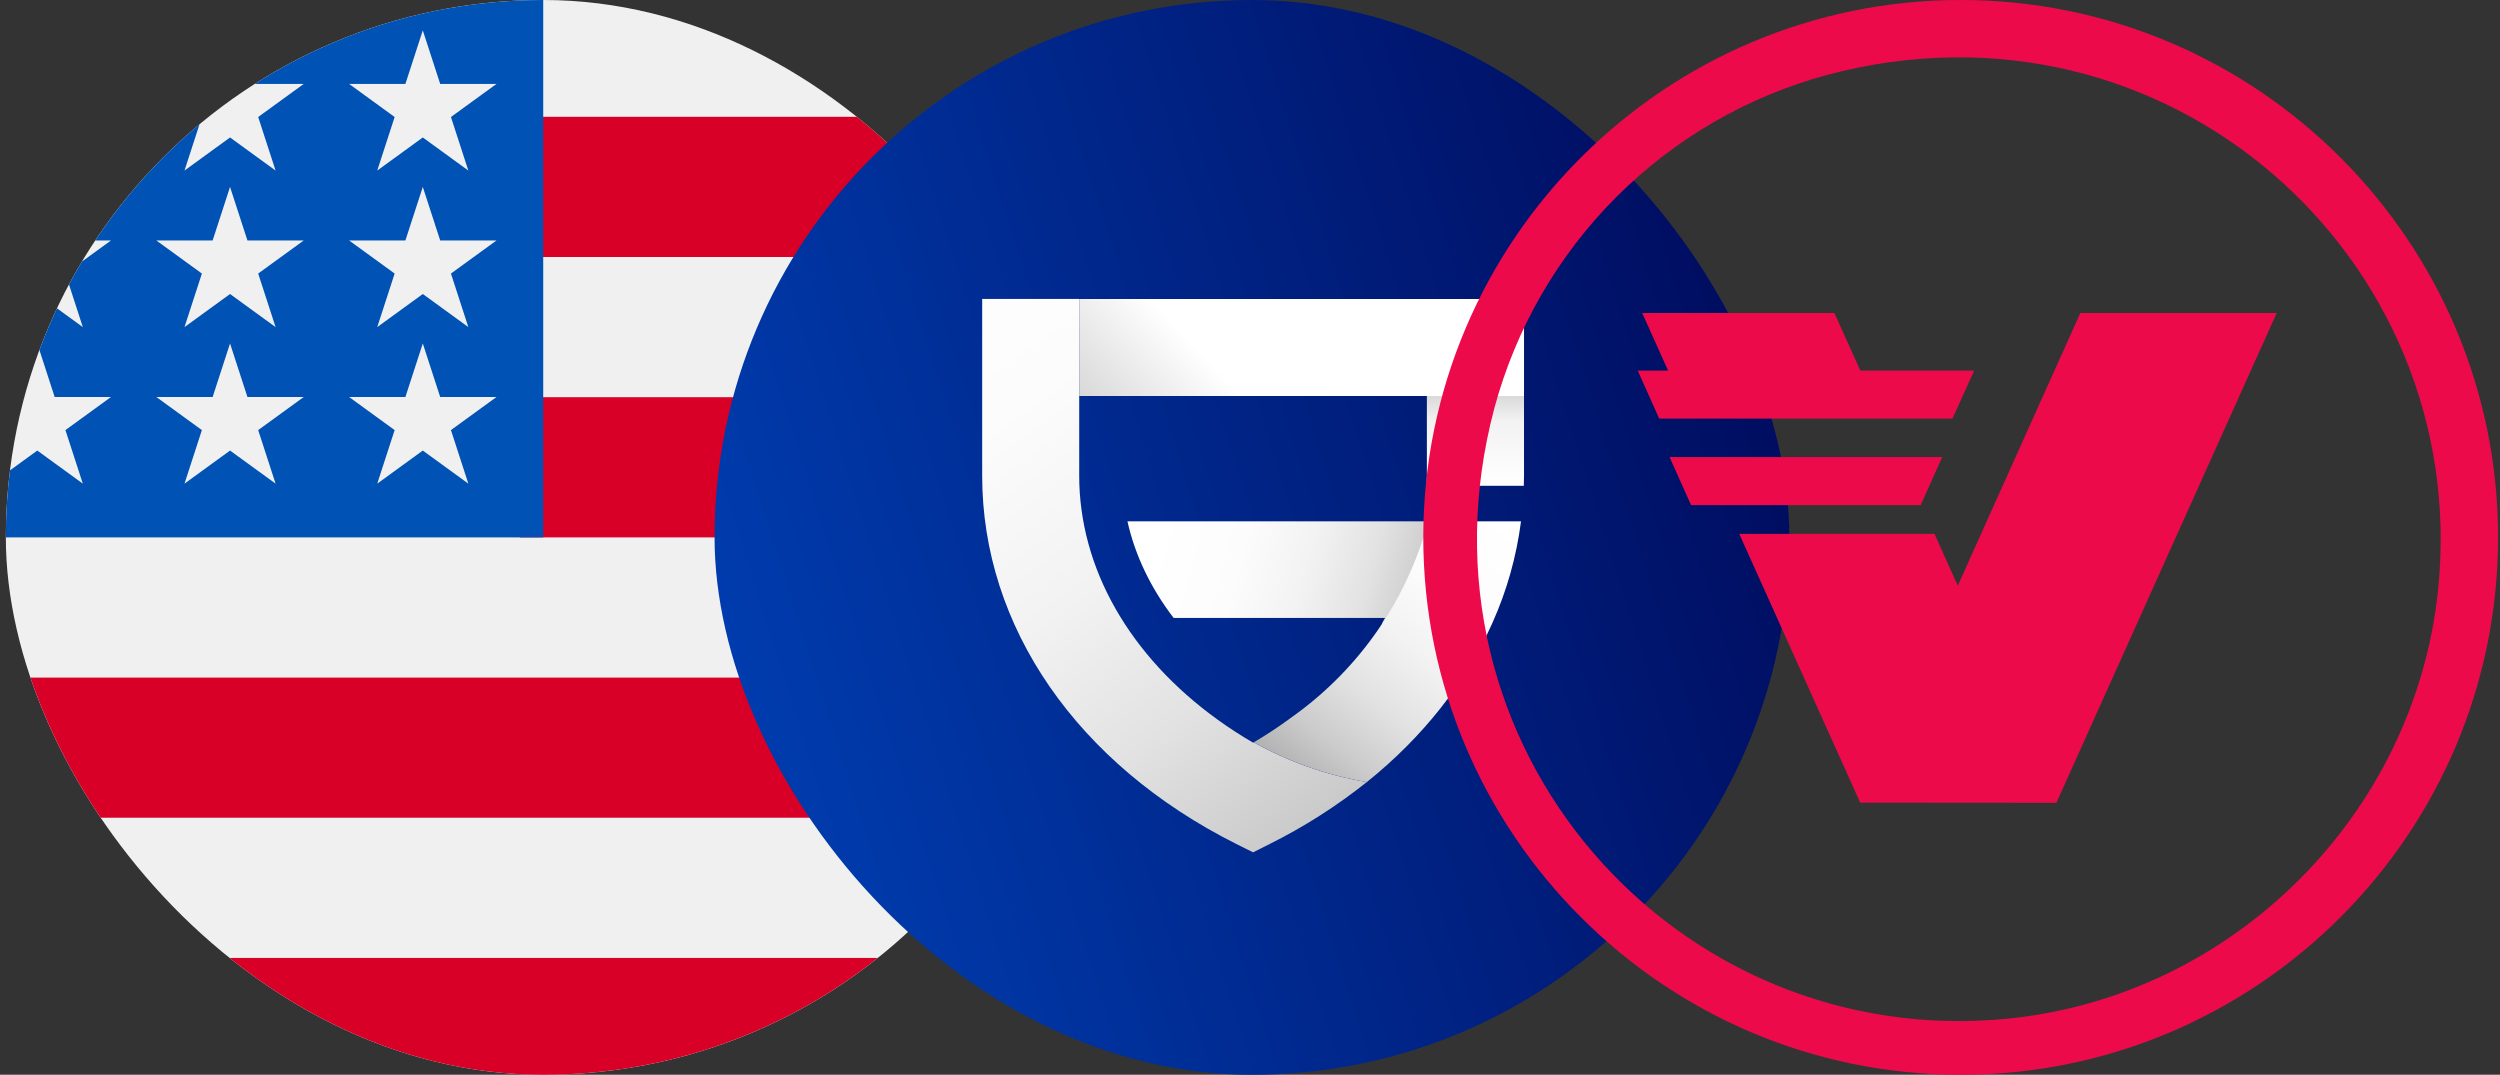 <svg width="321" height="138" viewBox="0 0 321 138" fill="none" xmlns="http://www.w3.org/2000/svg">
<rect x="0" y="0" width="321" height="138" fill="#333333" stroke="none"/>
<g clip-path="url(#clip0_4591_16735)">
<path d="M69.75 138C107.858 138 138.75 107.108 138.75 69C138.75 30.892 107.858 0 69.75 0C31.642 0 0.75 30.892 0.75 69C0.75 107.108 31.642 138 69.75 138Z" fill="#F0F0F0"/>
<path d="M66.75 69H138.75C138.75 62.772 137.92 56.739 136.373 51H66.75V69Z" fill="#D80027"/>
<path d="M66.75 33H128.623C124.399 26.108 118.998 20.015 112.701 15H66.75V33Z" fill="#D80027"/>
<path d="M69.75 138C85.989 138 100.915 132.387 112.702 123H26.799C38.585 132.387 53.511 138 69.75 138Z" fill="#D80027"/>
<path d="M10.877 105H128.623C132.014 99.467 134.643 93.419 136.373 87H3.127C4.857 93.419 7.486 99.467 10.877 105Z" fill="#D80027"/>
<path d="M32.712 10.775H39L33.151 15.024L35.385 21.9L29.537 17.651L23.688 21.9L25.618 15.96C20.468 20.25 15.955 25.276 12.235 30.875H14.25L10.527 33.58C9.947 34.548 9.391 35.531 8.857 36.528L10.635 42L7.318 39.59C6.494 41.337 5.74 43.123 5.062 44.947L7.021 50.975H14.25L8.401 55.224L10.635 62.1L4.787 57.851L1.283 60.396C0.933 63.215 0.75 66.086 0.75 69H69.75C69.75 30.893 69.75 26.4 69.75 0C56.119 0 43.413 3.954 32.712 10.775ZM35.385 62.1L29.537 57.851L23.688 62.1L25.922 55.224L20.073 50.975H27.303L29.537 44.1L31.771 50.975H39L33.151 55.224L35.385 62.1ZM33.151 35.124L35.385 42L29.537 37.751L23.688 42L25.922 35.124L20.073 30.875H27.303L29.537 24L31.771 30.875H39L33.151 35.124ZM60.135 62.1L54.287 57.851L48.438 62.1L50.672 55.224L44.824 50.975H52.053L54.287 44.1L56.521 50.975H63.75L57.901 55.224L60.135 62.1ZM57.901 35.124L60.135 42L54.287 37.751L48.438 42L50.672 35.124L44.824 30.875H52.053L54.287 24L56.521 30.875H63.75L57.901 35.124ZM57.901 15.024L60.135 21.9L54.287 17.651L48.438 21.9L50.672 15.024L44.824 10.775H52.053L54.287 3.9L56.521 10.775H63.75L57.901 15.024Z" fill="#0052B4"/>
</g>
<g clip-path="url(#clip1_4591_16735)">
<path d="M160.75 138C198.858 138 229.75 107.108 229.75 69C229.75 30.892 198.858 0 160.75 0C122.642 0 91.75 30.892 91.75 69C91.75 107.108 122.642 138 160.75 138Z" fill="url(#paint0_linear_4591_16735)"/>
<path d="M183.372 66.942C187.725 72.751 174.979 83.98 177.843 79.342H150.693C147.756 75.501 145.736 71.301 144.766 66.942H183.372Z" fill="url(#paint1_linear_4591_16735)"/>
<path d="M175.503 100.413C171.644 103.489 167.473 106.151 163.058 108.353L160.898 109.441L158.726 108.358C138.299 98.108 126.113 80.452 126.113 61.103V38.386H138.571V61.103C138.569 62.552 138.667 63.999 138.864 65.435C140.433 77.19 148.367 88.034 160.852 95.335C160.863 95.347 160.877 95.356 160.891 95.363C160.904 95.356 160.911 95.349 160.925 95.343L160.977 95.309C165.49 97.833 170.403 99.559 175.503 100.413Z" fill="url(#paint2_linear_4591_16735)"/>
<path d="M195.297 66.942C194.721 71.433 193.489 75.814 191.642 79.947C188.227 87.622 182.738 94.606 175.508 100.416C170.412 99.561 165.5 97.835 160.99 95.312C162.619 94.352 164.199 93.309 165.723 92.189C165.875 92.091 166.021 91.984 166.161 91.87C174.6 85.793 180.68 76.987 183.371 66.942H195.297Z" fill="url(#paint3_linear_4591_16735)"/>
<path d="M195.684 38.391L138.572 38.391V50.843L195.684 50.843V38.391Z" fill="url(#paint4_linear_4591_16735)"/>
<path d="M195.683 50.843V61.103C195.683 61.527 195.67 61.953 195.657 62.378H183.191C183.204 61.952 183.21 61.527 183.21 61.103V50.843H195.683Z" fill="url(#paint5_linear_4591_16735)"/>
</g>
<path d="M251.75 0C213.701 0 182.75 30.952 182.75 69C182.75 107.048 213.701 138 251.75 138C289.795 138 320.75 107.044 320.75 69C320.75 30.956 289.795 0 251.75 0ZM257.852 130.79C215.313 135.045 180.308 95.903 191.88 52.393C194.651 42.123 200.058 32.771 207.556 25.278C215.083 17.759 224.428 12.355 234.666 9.6C278.173 -1.971 317.316 33.025 313.069 75.564C310.179 104.494 286.784 127.894 257.852 130.786V130.79ZM267.116 40.188H292.329L263.988 103.19V103.08L238.85 103.059L223.321 68.552H248.387L251.381 75.201L267.116 40.188ZM250.695 53.752H213.043L210.287 47.589H214.186L210.857 40.188H235.538L238.867 47.584H253.48L250.695 53.752ZM246.624 64.855H217.135L214.371 58.687H249.384L246.619 64.85L246.624 64.855Z" fill="#ED0A4B"/>
<defs>
<linearGradient id="paint0_linear_4591_16735" x1="229.75" y1="6.49911e-06" x2="64.618" y2="52.249" gradientUnits="userSpaceOnUse">
<stop stop-color="#000756"/>
<stop offset="1" stop-color="#0042B8"/>
</linearGradient>
<linearGradient id="paint1_linear_4591_16735" x1="195.955" y1="80.937" x2="148.45" y2="68.134" gradientUnits="userSpaceOnUse">
<stop offset="0.14" stop-color="#ADADAD"/>
<stop offset="0.29" stop-color="#CBCBCB"/>
<stop offset="0.43" stop-color="#E2E2E2"/>
<stop offset="0.59" stop-color="#F2F2F2"/>
<stop offset="0.77" stop-color="#FCFCFC"/>
<stop offset="1" stop-color="white"/>
</linearGradient>
<linearGradient id="paint2_linear_4591_16735" x1="178.415" y1="121.503" x2="111.265" y2="27.846" gradientUnits="userSpaceOnUse">
<stop stop-color="#ADADAD"/>
<stop offset="0.17" stop-color="#CBCBCB"/>
<stop offset="0.34" stop-color="#E2E2E2"/>
<stop offset="0.52" stop-color="#F2F2F2"/>
<stop offset="0.73" stop-color="#FCFCFC"/>
<stop offset="1" stop-color="white"/>
</linearGradient>
<linearGradient id="paint3_linear_4591_16735" x1="161.764" y1="107.329" x2="193.658" y2="66.898" gradientUnits="userSpaceOnUse">
<stop offset="0.15" stop-color="#ADADAD"/>
<stop offset="0.29" stop-color="#CBCBCB"/>
<stop offset="0.44" stop-color="#E2E2E2"/>
<stop offset="0.6" stop-color="#F2F2F2"/>
<stop offset="0.77" stop-color="#FCFCFC"/>
<stop offset="1" stop-color="white"/>
</linearGradient>
<linearGradient id="paint4_linear_4591_16735" x1="133.082" y1="76.961" x2="160.037" y2="51.356" gradientUnits="userSpaceOnUse">
<stop offset="0.14" stop-color="#ADADAD"/>
<stop offset="0.43" stop-color="#C9C9C9"/>
<stop offset="1" stop-color="white"/>
</linearGradient>
<linearGradient id="paint5_linear_4591_16735" x1="189.437" y1="44.307" x2="189.437" y2="62.378" gradientUnits="userSpaceOnUse">
<stop offset="0.09" stop-color="#ADADAD"/>
<stop offset="0.24" stop-color="#CBCBCB"/>
<stop offset="0.425" stop-color="#E2E2E2"/>
<stop offset="0.537" stop-color="#F2F2F2"/>
<stop offset="1" stop-color="white"/>
</linearGradient>
<clipPath id="clip0_4591_16735">
<rect x="0.75" width="138" height="138" rx="69" fill="white"/>
</clipPath>
<clipPath id="clip1_4591_16735">
<rect x="91.75" width="138" height="138" rx="69" fill="white"/>
</clipPath>
</defs>
</svg>
